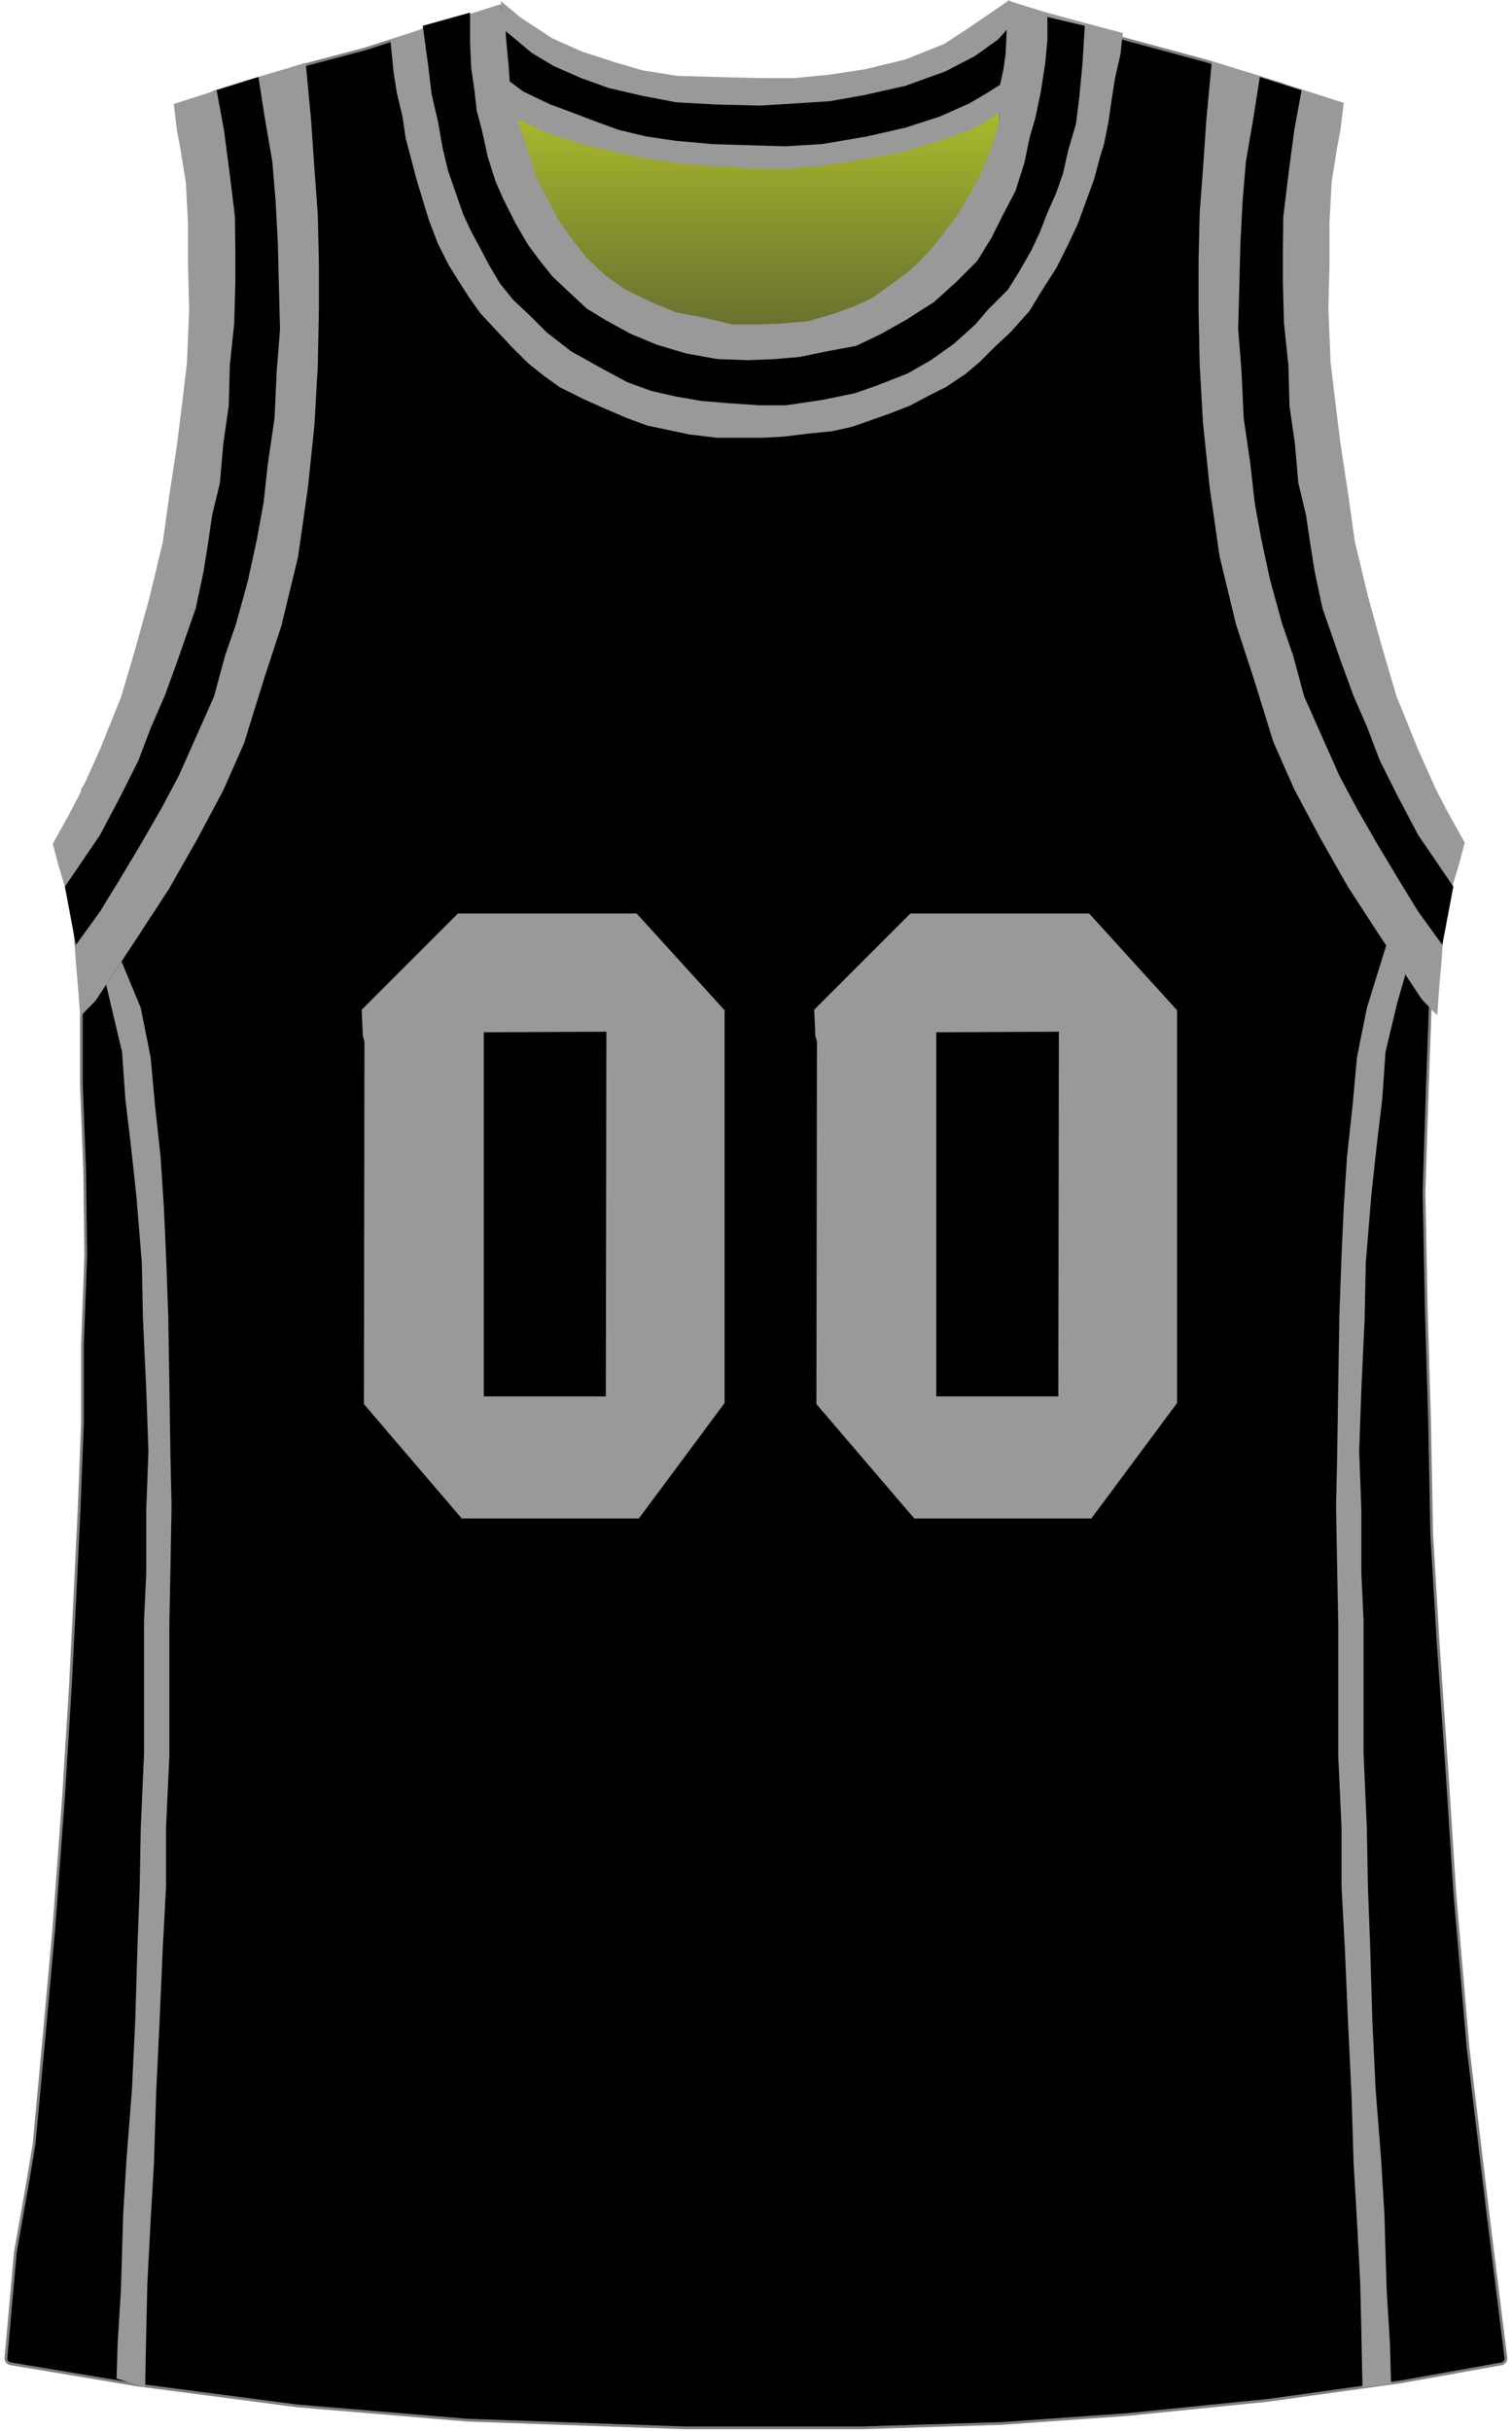 <?xml version="1.0" encoding="UTF-8" standalone="no"?>
<!DOCTYPE svg PUBLIC "-//W3C//DTD SVG 1.1//EN" "http://www.w3.org/Graphics/SVG/1.1/DTD/svg11.dtd">
<svg xmlns:xl="http://www.w3.org/1999/xlink" xmlns:dc="http://purl.org/dc/elements/1.1/" xmlns="http://www.w3.org/2000/svg" version="1.1" viewBox="-386 -46 275 442" width="275" height="442">
  <defs>
    <linearGradient x1="0" x2="1" id="Gradient" gradientUnits="userSpaceOnUse">
      <stop offset="0" stop-color="#bacd2a"/>
      <stop offset="1" stop-color="#333"/>
    </linearGradient>
    <linearGradient id="Obj_Gradient" xl:href="#Gradient" gradientTransform="translate(-251.55 -36) rotate(90) scale(81.8)"/>
  </defs>
  <g id="Brooklyn_Nets" stroke-opacity="1" fill-opacity="1" stroke-dasharray="none" fill="none" stroke="none">
    <title>Brooklyn Nets </title>
    <g id="Brooklyn_Nets_Layer_1">
      <title>Layer 1</title>
      <g id="Graphic_15">
        <path d="M -300.3 -36 L -255.9 -28.2 L -229.1 -26.8 L -200.3 -34.4 L -198.6 28 L -243.6 45.8 L -295.2 37.2 L -293.3 8.8 L -298.3 -8.2 L -304.5 -19.4 Z" fill="url(#Obj_Gradient)"/>
        <path d="M -300.3 -36 L -255.9 -28.2 L -229.1 -26.8 L -200.3 -34.4 L -198.6 28 L -243.6 45.8 L -295.2 37.2 L -293.3 8.8 L -298.3 -8.2 L -304.5 -19.4 Z" stroke="black" stroke-linecap="round" stroke-linejoin="round" stroke-width="1"/>
      </g>
      <g id="Graphic_14">
        <path d="M -384.086 383.762 L -361.017 387.606 C -361.006 387.608 -360.994 387.61 -360.983 387.611 L -332.023 391.406 C -332.008 391.408 -331.992 391.41 -331.977 391.411 L -301.024 394.007 C -301.008 394.009 -300.992 394.01 -300.976 394.01 L -261.418 395.409 C -261.406 395.409 -261.394 395.409 -261.382 395.409 L -229.416 395.409 C -229.405 395.409 -229.395 395.409 -229.384 395.409 L -203.82 394.61 C -203.807 394.609 -203.793 394.609 -203.78 394.608 L -181.215 393.01 C -181.205 393.01 -181.195 393.009 -181.185 393.008 L -155.419 390.411 C -155.406 390.41 -155.394 390.408 -155.381 390.407 L -131.019 387.012 C -131.006 387.01 -130.994 387.008 -130.981 387.006 L -112.933 383.776 C -112.41 383.683 -112.051 383.196 -112.117 382.669 L -115.4 356.211 C -115.4 356.21 -115.4 356.209 -115.4 356.207 L -118.998 326.226 C -118.999 326.215 -119 326.204 -119.001 326.192 L -121.399 298.22 C -121.4 298.213 -121.4 298.206 -121.401 298.199 L -122.8 276.412 C -122.8 276.41 -122.8 276.408 -122.8 276.407 L -124.4 253.214 C -124.4 253.211 -124.4 253.208 -124.4 253.204 L -125.599 233.029 C -125.6 233.016 -125.6 233.003 -125.6 232.989 L -126 212.014 C -126 212.011 -126 212.008 -126 212.004 L -126.6 191.614 C -126.6 191.611 -126.6 191.608 -126.6 191.604 L -127 170.635 C -127 170.618 -127 170.601 -126.999 170.584 L -126.4 151.811 C -126.4 151.81 -126.4 151.809 -126.4 151.807 L -125.603 129.683 C -125.601 129.634 -125.596 129.585 -125.587 129.537 L -122.771 114.358 C -122.77 114.353 -122.769 114.347 -122.768 114.342 L -121.676 107.851 C -121.628 107.565 -121.706 107.271 -121.891 107.048 L -130.035 97.2 C -130.143 97.069 -130.216 96.912 -130.247 96.745 L -131.769 88.567 C -131.79 88.456 -131.828 88.35 -131.884 88.253 L -147.459 61.046 C -147.551 60.885 -147.597 60.702 -147.591 60.517 L -146.401 23.229 C -146.4 23.21 -146.4 23.19 -146.401 23.171 L -146.799 8.032 C -146.8 8.011 -146.8 7.989 -146.799 7.968 L -146.403 -2.317 C -146.401 -2.372 -146.394 -2.427 -146.383 -2.482 L -143.784 -14.983 C -143.774 -15.027 -143.768 -15.073 -143.765 -15.118 L -143.048 -25.697 C -143.019 -26.118 -143.259 -26.513 -143.647 -26.681 L -152.719 -30.628 C -152.753 -30.643 -152.787 -30.655 -152.823 -30.666 L -166.353 -34.845 C -166.364 -34.848 -166.375 -34.851 -166.387 -34.855 L -181.157 -38.847 C -181.165 -38.849 -181.174 -38.851 -181.182 -38.854 L -192.557 -42.246 C -192.566 -42.249 -192.574 -42.251 -192.582 -42.253 L -201.048 -44.546 C -201.581 -44.69 -202.13 -44.375 -202.275 -43.842 C -202.288 -43.794 -202.297 -43.745 -202.303 -43.696 L -202.769 -39.655 C -202.769 -39.652 -202.77 -39.648 -202.77 -39.645 L -203.164 -35.902 C -203.168 -35.867 -203.17 -35.832 -203.17 -35.797 L -203.17 -32.536 C -203.17 -32.479 -203.175 -32.421 -203.184 -32.365 L -203.958 -27.915 C -203.966 -27.872 -203.97 -27.828 -203.972 -27.784 L -204.589 -12.275 C -204.596 -12.095 -204.652 -11.92 -204.75 -11.769 L -210.133 -3.503 C -210.178 -3.435 -210.23 -3.372 -210.29 -3.316 L -218.775 4.577 C -218.792 4.592 -218.809 4.607 -218.826 4.621 L -226.092 10.512 C -226.164 10.571 -226.243 10.618 -226.328 10.655 L -234.402 14.115 C -234.533 14.171 -234.673 14.199 -234.815 14.196 L -245.379 14 C -245.393 14 -245.407 14 -245.421 14 L -253.862 14.197 C -253.954 14.199 -254.045 14.188 -254.134 14.166 L -261.724 12.219 C -261.775 12.206 -261.826 12.198 -261.878 12.193 L -269.927 11.426 C -270.106 11.409 -270.277 11.344 -270.422 11.238 L -277.485 6.084 C -277.561 6.028 -277.629 5.962 -277.687 5.888 L -289.128 -8.907 C -289.176 -8.969 -289.216 -9.036 -289.248 -9.107 L -293.684 -18.943 C -293.76 -19.111 -293.788 -19.297 -293.764 -19.48 L -292.587 -28.713 C -292.575 -28.804 -292.576 -28.896 -292.59 -28.987 L -293.959 -38.177 C -293.966 -38.225 -293.97 -38.275 -293.97 -38.324 L -293.97 -43.887 C -293.97 -44.44 -294.417 -44.887 -294.97 -44.887 C -295.071 -44.887 -295.172 -44.872 -295.269 -44.841 L -300.968 -43.05 C -300.969 -43.05 -300.97 -43.05 -300.971 -43.049 L -309.769 -40.25 C -309.769 -40.25 -309.77 -40.25 -309.77 -40.25 L -319.745 -37.058 C -319.761 -37.053 -319.778 -37.048 -319.795 -37.043 L -330.359 -34.253 C -330.366 -34.251 -330.373 -34.249 -330.38 -34.247 L -340.759 -31.253 C -340.766 -31.251 -340.773 -31.249 -340.78 -31.247 L -346.975 -29.311 C -347.103 -29.271 -347.222 -29.205 -347.325 -29.118 L -352.016 -25.127 C -352.257 -24.921 -352.387 -24.613 -352.365 -24.297 L -352.002 -19.031 C -352.001 -19.01 -351.999 -18.99 -351.996 -18.969 L -351.009 -11.465 C -351.003 -11.422 -351 -11.378 -351 -11.334 L -351 -4.257 C -351 -4.219 -350.998 -4.181 -350.993 -4.143 L -349.609 7.92 C -349.603 7.973 -349.601 8.027 -349.604 8.081 L -350.196 20.722 C -350.199 20.774 -350.197 20.826 -350.191 20.878 L -348.431 36.918 C -348.411 37.102 -348.442 37.289 -348.522 37.456 L -354.122 49.236 C -354.174 49.345 -354.205 49.461 -354.215 49.581 L -354.985 58.618 C -354.995 58.738 -355.027 58.856 -355.079 58.965 L -359.35 67.895 C -359.383 67.965 -359.408 68.038 -359.425 68.114 L -362.964 84.433 C -362.988 84.544 -363.03 84.649 -363.089 84.745 L -370.86 97.372 C -370.932 97.489 -370.979 97.621 -370.999 97.758 L -372.392 107.739 C -372.397 107.78 -372.4 107.821 -372.401 107.861 L -372.599 120.361 C -372.6 120.393 -372.599 120.425 -372.596 120.457 L -371.203 137.769 C -371.201 137.796 -371.2 137.823 -371.2 137.849 L -371.2 151.19 C -371.2 151.203 -371.2 151.216 -371.199 151.228 L -370.601 166.797 C -370.6 166.805 -370.6 166.813 -370.6 166.822 L -370.4 182.184 C -370.4 182.201 -370.4 182.218 -370.401 182.234 L -370.999 198.391 C -371 198.403 -371 198.415 -371 198.428 L -371 212.59 C -371 212.603 -371 212.616 -371.001 212.628 L -371.6 228.204 C -371.6 228.208 -371.6 228.211 -371.6 228.214 L -372.4 244.808 C -372.4 244.809 -372.4 244.81 -372.4 244.81 L -373.2 260.604 C -373.2 260.607 -373.2 260.611 -373.2 260.615 L -374.4 280.004 C -374.4 280.007 -374.4 280.011 -374.4 280.015 L -376.199 304.6 C -376.2 304.606 -376.2 304.612 -376.201 304.618 L -378 324.408 C -378 324.409 -378 324.41 -378 324.41 L -379.797 343.772 C -379.799 343.797 -379.802 343.821 -379.806 343.846 L -381.169 351.946 C -381.169 351.949 -381.17 351.951 -381.17 351.954 L -383.193 363.406 C -383.197 363.435 -383.201 363.463 -383.204 363.491 L -384.918 382.686 C -384.964 383.207 -384.602 383.676 -384.086 383.762 Z" fill="black"/>
        <path d="M -384.086 383.762 L -361.017 387.606 C -361.006 387.608 -360.994 387.61 -360.983 387.611 L -332.023 391.406 C -332.008 391.408 -331.992 391.41 -331.977 391.411 L -301.024 394.007 C -301.008 394.009 -300.992 394.01 -300.976 394.01 L -261.418 395.409 C -261.406 395.409 -261.394 395.409 -261.382 395.409 L -229.416 395.409 C -229.405 395.409 -229.395 395.409 -229.384 395.409 L -203.82 394.61 C -203.807 394.609 -203.793 394.609 -203.78 394.608 L -181.215 393.01 C -181.205 393.01 -181.195 393.009 -181.185 393.008 L -155.419 390.411 C -155.406 390.41 -155.394 390.408 -155.381 390.407 L -131.019 387.012 C -131.006 387.01 -130.994 387.008 -130.981 387.006 L -112.933 383.776 C -112.41 383.683 -112.051 383.196 -112.117 382.669 L -115.4 356.211 C -115.4 356.21 -115.4 356.209 -115.4 356.207 L -118.998 326.226 C -118.999 326.215 -119 326.204 -119.001 326.192 L -121.399 298.22 C -121.4 298.213 -121.4 298.206 -121.401 298.199 L -122.8 276.412 C -122.8 276.41 -122.8 276.408 -122.8 276.407 L -124.4 253.214 C -124.4 253.211 -124.4 253.208 -124.4 253.204 L -125.599 233.029 C -125.6 233.016 -125.6 233.003 -125.6 232.989 L -126 212.014 C -126 212.011 -126 212.008 -126 212.004 L -126.6 191.614 C -126.6 191.611 -126.6 191.608 -126.6 191.604 L -127 170.635 C -127 170.618 -127 170.601 -126.999 170.584 L -126.4 151.811 C -126.4 151.81 -126.4 151.809 -126.4 151.807 L -125.603 129.683 C -125.601 129.634 -125.596 129.585 -125.587 129.537 L -122.771 114.358 C -122.77 114.353 -122.769 114.347 -122.768 114.342 L -121.676 107.851 C -121.628 107.565 -121.706 107.271 -121.891 107.048 L -130.035 97.2 C -130.143 97.069 -130.216 96.912 -130.247 96.745 L -131.769 88.567 C -131.79 88.456 -131.828 88.35 -131.884 88.253 L -147.459 61.046 C -147.551 60.885 -147.597 60.702 -147.591 60.517 L -146.401 23.229 C -146.4 23.21 -146.4 23.19 -146.401 23.171 L -146.799 8.032 C -146.8 8.011 -146.8 7.989 -146.799 7.968 L -146.403 -2.317 C -146.401 -2.372 -146.394 -2.427 -146.383 -2.482 L -143.784 -14.983 C -143.774 -15.027 -143.768 -15.073 -143.765 -15.118 L -143.048 -25.697 C -143.019 -26.118 -143.259 -26.513 -143.647 -26.681 L -152.719 -30.628 C -152.753 -30.643 -152.787 -30.655 -152.823 -30.666 L -166.353 -34.845 C -166.364 -34.848 -166.375 -34.851 -166.387 -34.855 L -181.157 -38.847 C -181.165 -38.849 -181.174 -38.851 -181.182 -38.854 L -192.557 -42.246 C -192.566 -42.249 -192.574 -42.251 -192.582 -42.253 L -201.048 -44.546 C -201.581 -44.69 -202.13 -44.375 -202.275 -43.842 C -202.288 -43.794 -202.297 -43.745 -202.303 -43.696 L -202.769 -39.655 C -202.769 -39.652 -202.77 -39.648 -202.77 -39.645 L -203.164 -35.902 C -203.168 -35.867 -203.17 -35.832 -203.17 -35.797 L -203.17 -32.536 C -203.17 -32.479 -203.175 -32.421 -203.184 -32.365 L -203.958 -27.915 C -203.966 -27.872 -203.97 -27.828 -203.972 -27.784 L -204.589 -12.275 C -204.596 -12.095 -204.652 -11.92 -204.75 -11.769 L -210.133 -3.503 C -210.178 -3.435 -210.23 -3.372 -210.29 -3.316 L -218.775 4.577 C -218.792 4.592 -218.809 4.607 -218.826 4.621 L -226.092 10.512 C -226.164 10.571 -226.243 10.618 -226.328 10.655 L -234.402 14.115 C -234.533 14.171 -234.673 14.199 -234.815 14.196 L -245.379 14 C -245.393 14 -245.407 14 -245.421 14 L -253.862 14.197 C -253.954 14.199 -254.045 14.188 -254.134 14.166 L -261.724 12.219 C -261.775 12.206 -261.826 12.198 -261.878 12.193 L -269.927 11.426 C -270.106 11.409 -270.277 11.344 -270.422 11.238 L -277.485 6.084 C -277.561 6.028 -277.629 5.962 -277.687 5.888 L -289.128 -8.907 C -289.176 -8.969 -289.216 -9.036 -289.248 -9.107 L -293.684 -18.943 C -293.76 -19.111 -293.788 -19.297 -293.764 -19.48 L -292.587 -28.713 C -292.575 -28.804 -292.576 -28.896 -292.59 -28.987 L -293.959 -38.177 C -293.966 -38.225 -293.97 -38.275 -293.97 -38.324 L -293.97 -43.887 C -293.97 -44.44 -294.417 -44.887 -294.97 -44.887 C -295.071 -44.887 -295.172 -44.872 -295.269 -44.841 L -300.968 -43.05 C -300.969 -43.05 -300.97 -43.05 -300.971 -43.049 L -309.769 -40.25 C -309.769 -40.25 -309.77 -40.25 -309.77 -40.25 L -319.745 -37.058 C -319.761 -37.053 -319.778 -37.048 -319.795 -37.043 L -330.359 -34.253 C -330.366 -34.251 -330.373 -34.249 -330.38 -34.247 L -340.759 -31.253 C -340.766 -31.251 -340.773 -31.249 -340.78 -31.247 L -346.975 -29.311 C -347.103 -29.271 -347.222 -29.205 -347.325 -29.118 L -352.016 -25.127 C -352.257 -24.921 -352.387 -24.613 -352.365 -24.297 L -352.002 -19.031 C -352.001 -19.01 -351.999 -18.99 -351.996 -18.969 L -351.009 -11.465 C -351.003 -11.422 -351 -11.378 -351 -11.334 L -351 -4.257 C -351 -4.219 -350.998 -4.181 -350.993 -4.143 L -349.609 7.92 C -349.603 7.973 -349.601 8.027 -349.604 8.081 L -350.196 20.722 C -350.199 20.774 -350.197 20.826 -350.191 20.878 L -348.431 36.918 C -348.411 37.102 -348.442 37.289 -348.522 37.456 L -354.122 49.236 C -354.174 49.345 -354.205 49.461 -354.215 49.581 L -354.985 58.618 C -354.995 58.738 -355.027 58.856 -355.079 58.965 L -359.35 67.895 C -359.383 67.965 -359.408 68.038 -359.425 68.114 L -362.964 84.433 C -362.988 84.544 -363.03 84.649 -363.089 84.745 L -370.86 97.372 C -370.932 97.489 -370.979 97.621 -370.999 97.758 L -372.392 107.739 C -372.397 107.78 -372.4 107.821 -372.401 107.861 L -372.599 120.361 C -372.6 120.393 -372.599 120.425 -372.596 120.457 L -371.203 137.769 C -371.201 137.796 -371.2 137.823 -371.2 137.849 L -371.2 151.19 C -371.2 151.203 -371.2 151.216 -371.199 151.228 L -370.601 166.797 C -370.6 166.805 -370.6 166.813 -370.6 166.822 L -370.4 182.184 C -370.4 182.201 -370.4 182.218 -370.401 182.234 L -370.999 198.391 C -371 198.403 -371 198.415 -371 198.428 L -371 212.59 C -371 212.603 -371 212.616 -371.001 212.628 L -371.6 228.204 C -371.6 228.208 -371.6 228.211 -371.6 228.214 L -372.4 244.808 C -372.4 244.809 -372.4 244.81 -372.4 244.81 L -373.2 260.604 C -373.2 260.607 -373.2 260.611 -373.2 260.615 L -374.4 280.004 C -374.4 280.007 -374.4 280.011 -374.4 280.015 L -376.199 304.6 C -376.2 304.606 -376.2 304.612 -376.201 304.618 L -378 324.408 C -378 324.409 -378 324.41 -378 324.41 L -379.797 343.772 C -379.799 343.797 -379.802 343.821 -379.806 343.846 L -381.169 351.946 C -381.169 351.949 -381.17 351.951 -381.17 351.954 L -383.193 363.406 C -383.197 363.435 -383.201 363.463 -383.204 363.491 L -384.918 382.686 C -384.964 383.207 -384.602 383.676 -384.086 383.762 Z" stroke="#7f8080" stroke-linecap="round" stroke-linejoin="round" stroke-width=".5"/>
      </g>
      <g id="Graphic_13">
        <path d="M -294.9 -45.8 L -294.7 -42 L -294.1 -36 L -293.5 -30.8 L -292.5 -26.8 L -291.9 -24.4 L -286.5 -21.8 L -280.1 -19.8 L -273.4 -18.2 L -266.2 -16.8 L -259.6 -16 L -253 -15.6 L -245.2 -15.2 L -237 -15.8 L -229.1 -17 L -221.7 -18.4 L -214.5 -20.6 L -208.9 -22.6 L -204.4 -25.4 L -202.2 -26 L -201.4 -33.6 L -202.3 -37.6 L -202.1 -42.8 L -202.4 -46 L -205.3 -44 L -210.3 -40.6 L -214.3 -38 L -221.3 -35.2 L -228.7 -33.4 L -235.3 -32.4 L -241.5 -31.8 L -247.9 -31.8 L -255.7 -32 L -262.8 -32.2 L -269.1 -33.2 L -273.9 -34.6 L -280.1 -36.6 L -285.5 -39 L -291.3 -42.8 Z" fill="#999"/>
      </g>
      <g id="Graphic_12">
        <path d="M -294.1 -40.4 L -293.5 -34.2 L -293.3 -31.2 L -290.9 -29.4 L -285.9 -27 L -282.1 -25.6 L -277.9 -24 L -273.5 -22.4 L -268.5 -21.2 L -263.1 -20.4 L -256.5 -19.8 L -250.1 -19.6 L -243.1 -19.4 L -236.5 -19.8 L -228.3 -21.2 L -221.3 -22.8 L -215.1 -24.8 L -209.7 -27.2 L -206.3 -29.2 L -204.1 -30.6 L -203.5 -33.4 L -203.1 -36.2 L -202.9 -40.6 L -204.3 -39 L -204.5 -38.8 L -208.7 -35.8 L -214.1 -33 L -221.3 -30.4 L -228.819 -28.708 L -235.1 -27.6 L -241.3 -27.2 L -247.9 -26.8 L -255.7 -27 L -263 -27.4 L -269.219 -28.587 L -275.3 -30 L -280.3 -31.8 L -285.3 -34 L -289.3 -36.4 Z" fill="black"/>
      </g>
      <g id="Graphic_11">
        <path d="M -315 -38.8 L -310.2 -40.4 L -305.8 -42.2 L -300 -43.6 L -295 -45.2 L -294 -40 L -294 -35.4 L -293.4 -31.4 L -292.4 -26.2 L -291 -21.6 L -289.6 -17.6 L -288.4 -13.8 L -286.2 -9.4 L -284.4 -6 L -282 -2.6 L -279.4 .793 L -276 3.993 L -272.4 6.593 L -267.4 8.993 L -263 10.793 L -257.8 11.793 L -252.8 12.993 L -247.8 12.993 L -243.4 12.793 L -239 12.393 L -234.2 10.993 L -230.4 9.593 L -227.4 8.193 L -224.6 6.193 L -221 3.593 L -218.8 1.593 L -216.4 -1.007 L -214.2 -3.807 L -211.8 -7.007 L -209.8 -10.407 L -208 -13.607 L -206 -18.207 L -204.6 -22.607 L -203.8 -26.607 L -203.4 -30.2 L -202.4 -36.007 L -202.4 -39.607 L -202.4 -43.207 L -202.4 -45.807 L -196 -43.807 L -188.6 -41.807 L -181.8 -40.007 L -182.2 -36.207 L -183.2 -31.807 L -183.8 -28.007 L -184.4 -23.807 L -185.2 -19.807 L -186 -17.207 L -187 -13.407 L -188.4 -9.607 L -190 -5.207 L -191.8 -1.407 L -193.8 2.593 L -196.6 6.993 L -198.8 10.593 L -202.2 14.393 L -205 16.993 L -207.8 19.793 L -210.4 21.993 L -214 24.393 L -216.8 25.793 L -220.6 27.793 L -224.2 29.193 L -227.6 30.393 L -231 31.593 L -234.6 32.393 L -238.6 32.793 L -243.6 33.393 L -247.4 33.593 L -252 33.593 L -255.6 33.593 L -260.6 32.993 L -264.4 32.193 L -268.2 31.4 L -272 30 L -276.2 28.2 L -279.8 26.593 L -284.2 24.393 L -287 22.393 L -290 19.993 L -293 16.993 L -295.8 13.993 L -298.6 10.993 L -300.6 8.193 L -302.4 5.393 L -304.4 2.193 L -306.4 -1.807 L -308 -6.007 L -309.4 -10.607 L -310.2 -13.207 L -311.2 -17.007 L -312.2 -20.807 L -312.8 -24.807 L -313.8 -29.007 L -314.4 -32.807 Z" fill="#999"/>
      </g>
      <g id="Graphic_10">
        <path d="M -309.101 -41.311 L -300.501 -43.711 L -300.501 -38.311 L -300.301 -33.711 L -299.701 -29.511 L -299.301 -25.911 L -298.301 -22.111 L -297.301 -17.511 L -295.901 -13.111 L -294.501 -9.911 L -292.301 -5.511 L -290.101 -1.711 L -287.901 1.289 L -285.501 4.289 L -282.301 7.289 L -279.301 10.089 L -275.701 12.289 L -271.301 14.689 L -266.501 16.689 L -261.101 18.289 L -255.501 19.289 L -249.901 19.489 L -245.101 19.289 L -240.501 18.889 L -235.701 17.889 L -230.301 16.889 L -225.701 14.689 L -221.101 12.089 L -216.101 8.889 L -212.101 5.289 L -208.301 1.489 L -205.701 -2.711 L -203.701 -6.711 L -201.301 -11.311 L -199.701 -16.311 L -198.701 -21.111 L -197.701 -24.511 L -196.701 -29.311 L -195.901 -34.511 L -195.501 -38.711 L -195.501 -42.911 L -188.701 -41.311 L -189.101 -34.711 L -189.701 -28.311 L -190.301 -23.511 L -191.701 -18.711 L -192.701 -14.311 L -193.901 -10.911 L -195.501 -7.311 L -196.901 -3.711 L -198.501 -.311 L -200.701 3.489 L -202.701 6.689 L -206.301 10.289 L -208.701 13.089 L -212.501 16.489 L -216.701 19.489 L -220.901 21.889 L -226.501 24.089 L -230.501 25.489 L -236.301 26.689 L -243.101 27.689 L -247.901 27.689 L -253.701 27.289 L -258.501 26.889 L -263.101 26.089 L -267.501 25.089 L -271.901 23.489 L -277.101 20.689 L -282.101 17.889 L -286.501 14.489 L -289.501 11.489 L -292.701 8.489 L -295.101 5.489 L -297.101 2.089 L -299.101 -1.711 L -300.301 -3.911 L -301.701 -6.911 L -303.101 -10.911 L -304.501 -14.911 L -305.501 -19.111 L -306.301 -23.711 L -307.501 -28.911 L -308.101 -33.911 Z" fill="black"/>
      </g>
      <g id="Graphic_9">
        <path d="M -354.4 -27.1 L -342.8 -30.8 L -330.4 -34.6 L -329.4 -23.9 L -328.8 -15.1 L -328.2 -7.1 L -328 1.7 L -328 10.5 L -328.2 20.5 L -328.8 31.1 L -330 42.7 L -331.8 55.3 L -334.8 67.7 L -338 77.5 L -341.6 89.1 L -345.4 97.7 L -350.2 106.7 L -355.2 115.5 L -360.8 124.1 L -368.6 135.9 L -371.4 138.8 L -371.8 133.2 L -372.2 128.8 L -372.6 122.6 L -374.2 115.2 L -375.4 111.2 L -376.4 107.4 L -373.4 102 L -371.2 97.8 L -367.8 90.2 L -364 80.8 L -361.4 72 L -358.8 62.6 L -356.4 52.6 L -355.2 44 L -353.8 34.8 L -352.8 26.8 L -352 20 L -351.6 10.4 L -351.8 2.4 L -351.8 -5.4 L -352.2 -12.8 L -353.2 -19 L -353.8 -22.2 Z" fill="#999"/>
      </g>
      <g id="Graphic_8">
        <path d="M -346.6 -29.6 L -339 -32 L -337.87 -24.776 L -336.47 -16.576 L -335.87 -9.376 L -335.47 -1.776 L -335.27 6.424 L -335.07 13.824 L -335.67 21.424 L -336.07 30.024 L -337.27 38.224 L -338.07 45.424 L -339.27 52.024 L -340.87 59.424 L -343.07 67.424 L -345.07 73.224 L -347.07 80.624 L -350.27 87.824 L -353.47 95.024 L -356.67 101.024 L -360.47 107.624 L -364.67 114.624 L -367.87 119.824 L -372.2 125.8 L -374.2 115.2 L -367.8 105.8 L -364 98.6 L -360.8 92.2 L -358.6 86.4 L -356 80.4 L -353.6 73.8 L -350.4 64.6 L -349 58 L -348.2 53 L -347.4 47.6 L -346 41.8 L -345.4 34.8 L -344.4 27.8 L -344.2 20.4 L -343.4 12.8 L -343.2 5.4 L -343.2 -.6 L -343.27 -6.576 L -344.27 -14.776 L -345.27 -22.376 Z" fill="black"/>
      </g>
      <g id="Graphic_7">
        <path d="M -141.6 -27.3 L -153.2 -31 L -165.6 -34.8 L -166.6 -24.1 L -167.2 -15.3 L -167.8 -7.3 L -168 1.5 L -168 10.3 L -167.8 20.3 L -167.2 30.9 L -166 42.5 L -164.2 55.1 L -161.2 67.5 L -158 77.3 L -154.4 88.9 L -150.6 97.5 L -145.8 106.5 L -140.8 115.3 L -135.2 123.9 L -127.4 135.7 L -124.6 138.6 L -124.2 133 L -123.8 128.6 L -123.4 122.4 L -121.8 115 L -120.6 111 L -119.6 107.2 L -122.6 101.8 L -124.8 97.6 L -128.2 90 L -132 80.6 L -134.6 71.8 L -137.2 62.4 L -139.6 52.4 L -140.8 43.8 L -142.2 34.6 L -143.2 26.6 L -144 19.8 L -144.4 10.2 L -144.2 2.2 L -144.2 -5.6 L -143.8 -13 L -142.8 -19.2 L -142.2 -22.4 Z" fill="#999"/>
      </g>
      <g id="Graphic_6">
        <path d="M -149.27 -29.6 L -156.87 -32 L -158 -24.776 L -159.4 -16.576 L -160 -9.376 L -160.4 -1.776 L -160.6 6.424 L -160.8 13.824 L -160.2 21.424 L -159.8 30.024 L -158.6 38.224 L -157.8 45.424 L -156.6 52.024 L -155 59.424 L -152.8 67.424 L -150.8 73.224 L -148.8 80.624 L -145.6 87.824 L -142.4 95.024 L -139.2 101.024 L -135.4 107.624 L -131.2 114.624 L -128 119.824 L -123.67 125.8 L -121.67 115.2 L -128.07 105.8 L -131.87 98.6 L -135.07 92.2 L -137.27 86.4 L -139.87 80.4 L -142.27 73.8 L -145.47 64.6 L -146.87 58 L -147.67 53 L -148.47 47.6 L -149.87 41.8 L -150.47 34.8 L -151.47 27.8 L -151.67 20.4 L -152.47 12.8 L -152.67 5.4 L -152.67 -.6 L -152.6 -6.576 L -151.6 -14.776 L -150.6 -22.376 Z" fill="black"/>
      </g>
      <g id="Graphic_5">
        <path d="M -320.212 137.58 L -302.712 120.08 L -270.212 120.08 L -254.212 137.68 L -254.212 209.08 L -269.812 230.08 L -302.012 230.08 L -319.812 209.28 L -319.712 142.08 L -298.012 141.68 L -298.012 207.88 L -275.812 207.88 L -275.712 141.58 L -298.412 141.68 L -319.212 145.28 L -320.012 142.28 Z" fill="#999"/>
      </g>
      <g id="Graphic_4">
        <path d="M -365.9 136.4 L -363.8 145.238 L -363.2 153.838 L -362.2 162.238 L -361.2 171.438 L -360.2 183.638 L -360 193.638 L -359.4 206.638 L -359 217.838 L -359.4 228.438 L -359.4 240.038 L -359.8 248.638 L -359.8 262.438 L -359.8 272.838 L -360.4 286.438 L -360.6 297.238 L -361 307.838 L -361.4 321.238 L -362 333.838 L -363 346.638 L -363.6 356.638 L -364 370.238 L -364.6 380.038 L -364.8 386.438 L -359.6 388.038 L -359.4 378.038 L -359.2 369.238 L -358.6 357.638 L -358 347.438 L -357.6 334.638 L -357 322.038 L -356.4 308.238 L -355.8 297.038 L -355.8 286.238 L -355.2 273.238 L -355.2 262.638 L -355.2 249.238 L -355 239.038 L -354.8 227.838 L -355 218.838 L -355.2 205.838 L -355.4 193.238 L -355.8 182.238 L -356.2 173.438 L -356.8 164.238 L -357.8 155.038 L -358.6 146.238 L -360.4 137.238 L -363.9 128.8 L -366.7 133 Z" fill="#999"/>
      </g>
      <g id="Graphic_3">
        <path d="M -131.9 136.412 L -134 145.25 L -134.6 153.85 L -135.6 162.25 L -136.6 171.45 L -137.6 183.65 L -137.8 193.65 L -138.4 206.65 L -138.8 217.85 L -138.4 228.45 L -138.4 240.05 L -138 248.65 L -138 262.45 L -138 272.85 L -137.4 286.45 L -137.2 297.25 L -136.8 307.85 L -136.4 321.25 L -135.8 333.85 L -134.8 346.65 L -134.2 356.65 L -133.8 370.25 L -133.2 380.05 L -133 387.4 L -138.2 388.05 L -138.4 378.05 L -138.6 369.25 L -139.2 357.65 L -139.8 347.45 L -140.2 334.65 L -140.8 322.05 L -141.4 308.25 L -142 297.05 L -142 286.25 L -142.6 273.25 L -142.6 262.65 L -142.6 249.25 L -142.8 239.05 L -143 227.85 L -142.8 218.85 L -142.6 205.85 L -142.4 193.25 L -142 182.25 L -141.6 173.45 L -141 164.25 L -140 155.05 L -139.2 146.25 L -137.4 137.25 L -133.6 125 L -130.4 131.2 Z" fill="#999"/>
      </g>
      <g id="Graphic_2">
        <path d="M -237.911 137.58 L -220.411 120.08 L -187.911 120.08 L -171.911 137.68 L -171.911 209.08 L -187.511 230.08 L -219.711 230.08 L -237.511 209.28 L -237.411 142.08 L -215.711 141.68 L -215.711 207.88 L -193.511 207.88 L -193.411 141.58 L -216.111 141.68 L -236.911 145.28 L -237.711 142.28 Z" fill="#999"/>
      </g>
    </g>
  </g>
</svg>
